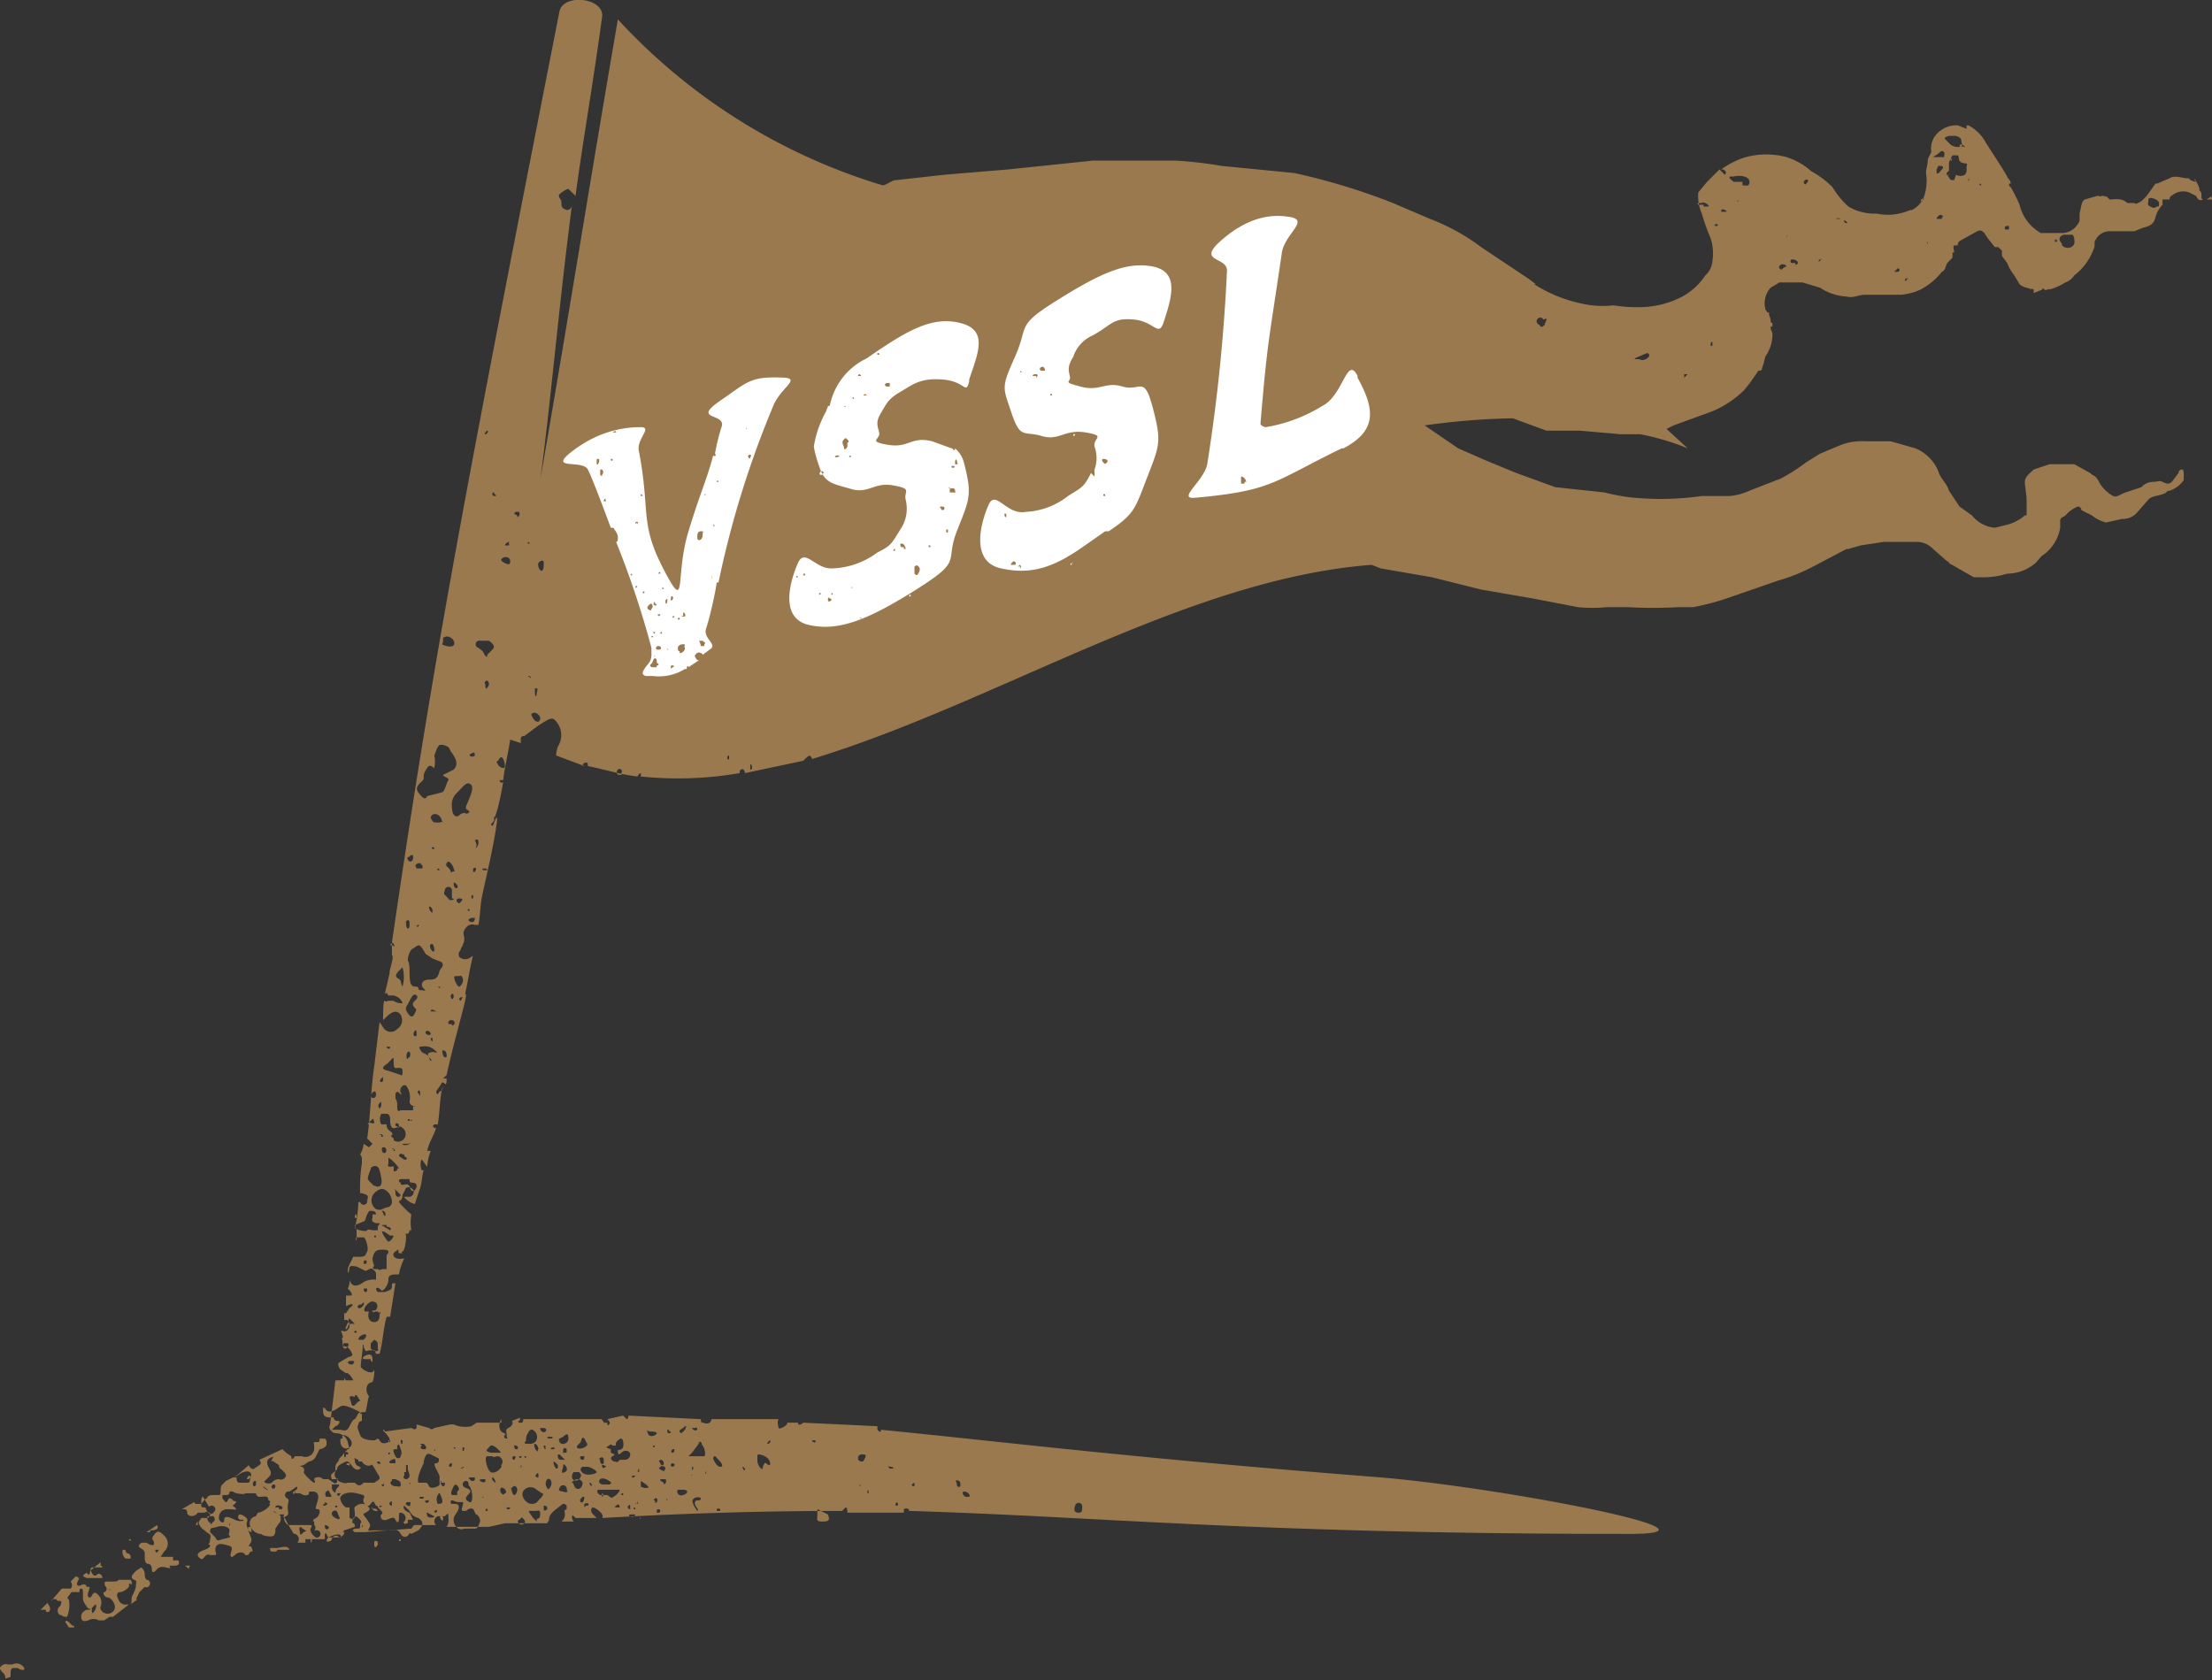 <svg xmlns="http://www.w3.org/2000/svg" viewBox="0 0 125.3 95.2"><rect x="0" y="0" width="125.3" height="95.2" fill="#333333" stroke="none"/><defs><style>.aaee4464-4163-42ab-a2c7-3b6fb60e1a11{fill:#9b794e;}.edcf8cbb-f127-45f5-9822-1267736aaa32{fill:#fff;}</style></defs><g id="e0f4c065-1fcf-4b29-be55-a315223bce1c" data-name="Layer 2"><g id="f4e944fa-2018-4475-9c54-7348de62730c" data-name="Layer 1"><g id="e637f093-fec8-477c-8e8d-335f7b591ab2" data-name="vssl-flag-texture-logo"><path class="aaee4464-4163-42ab-a2c7-3b6fb60e1a11" d="M7.4,88.2a.2.2,0,0,0-.2-.2.3.3,0,0,1-.1-.2H7c-.1,0-.1.3.1.5h.3"/><path class="aaee4464-4163-42ab-a2c7-3b6fb60e1a11" d="M.7,94.5H1c.3.2.5.1.3-.1a.5.5,0,0,0-.6-.1H.4c-.1-.1-.4.1-.4.2s.1.2.2.3.1.2.1.3L.6,95c0-.4,0-.4.1-.5"/><path class="aaee4464-4163-42ab-a2c7-3b6fb60e1a11" d="M7.9,90.2l.3-.3c.2.1.3-.1.3-.2a.2.2,0,0,0-.2-.2.4.4,0,0,1-.1-.3.5.5,0,0,0-.2-.4l-.3.2c-.3.3-.3.4-.1.5s.1.1.1.3-.1.4-.2.6,0,.4-.1.5l.4-.3H7.7l.2-.4"/><path class="aaee4464-4163-42ab-a2c7-3b6fb60e1a11" d="M4.2,92.2c0-.1,0-.1-.1-.1l-.2-.2c-.1-.1-.2-.1-.2,0l.2.3h.3"/><path class="aaee4464-4163-42ab-a2c7-3b6fb60e1a11" d="M9.8,88.2H9.1l.2-.3a.6.6,0,0,0,0-.9c-.3-.3-.4-.3-.6,0a.2.2,0,0,0,0,.3c.1.3-.1.3-.4.1H8c-.2.2-.2.2.1.4a.3.3,0,0,1,.1.2v.3c0,.2.1.3.2.3s.2.1.2.3.1.2.2.1.2-.3.6-.2.2,0,.2-.1h.3c.2,0,.3-.1.2-.3H9.8M9,87.8c-.1.2-.2.2-.2,0H9"/><path class="aaee4464-4163-42ab-a2c7-3b6fb60e1a11" d="M8.5,86.7c.4,0,.5-.1.4-.3h0l-.6.4h.2"/><path class="aaee4464-4163-42ab-a2c7-3b6fb60e1a11" d="M16.7,84.5h-.1c0,.1,0,.2.1.1h0"/><path class="aaee4464-4163-42ab-a2c7-3b6fb60e1a11" d="M21.1,85.4c-.1,0,0,.2.2.2h.1a.2.2,0,0,0-.3-.1"/><path class="aaee4464-4163-42ab-a2c7-3b6fb60e1a11" d="M2.6,91.3c.2.1.3-.1.2-.3s-.1-.1-.1-.2l-.4.4h.3"/><path class="aaee4464-4163-42ab-a2c7-3b6fb60e1a11" d="M10.7,88.8c.1-.1.1-.1-.1-.1s-.1,0,0,.1.1.1.1,0"/><path class="aaee4464-4163-42ab-a2c7-3b6fb60e1a11" d="M15.6,87.9a.1.1,0,0,0,.1-.1h.7c-.1-.2-.2-.2-.7-.1h-.4c0,.1,0,.2.1.2h.2"/><path class="aaee4464-4163-42ab-a2c7-3b6fb60e1a11" d="M125.3,11.3c0-.1-.1-.2,0-.2h0l-.3.2h-.2c-.1,0-.1-.1-.1-.3s-.2-.2-.1-.3h0a3.3,3.3,0,0,0-.3-.6.3.3,0,0,0,.1.2c-.1,0-.4-.1-.4-.2h-.1c-.3,0-.7-.2-1,0l-.7.3h-.1l-.5.7-.3.3c-.2.1-.3.2-.4.1h-.4c-.3-.3-.7-.2-1-.2l-.2-.2h0c0,.1,0,0-.2,0s0,.1-.2,0h-.1l-.7.2c-.2.1-.2.4-.3.8v.4a1.1,1.1,0,0,1-.9.7h-1.3a2.5,2.5,0,0,1-1.2-1.6,9.3,9.3,0,0,0-.5-1h0c-.1,0-.1-.2-.1-.2h.1c0-.2-.2-.3-.2-.4l-.3-.5-.9-1.4a2.4,2.4,0,0,0-1-1h-.1V7.3h0l-.5-.2a1.5,1.5,0,0,0-1.1.4,1.2,1.2,0,0,0-.4,1.1c0,.1-.2.3-.2.5s-.1.5-.1.7a2.8,2.8,0,0,1-.1,1.3,1.4,1.4,0,0,1-.7.8h-.1a3.1,3.1,0,0,1-1.9.2,2.9,2.9,0,0,1-1.6-.4,4.8,4.8,0,0,1-.9-1.1,5.4,5.4,0,0,0-1.2-.9,3.9,3.9,0,0,0-1.4-.8,4.5,4.5,0,0,0-2.3,0,4.6,4.6,0,0,0-1.4.7h.1c.2.1.2.2.1.3l-.3-.3-.7.7-.5.6a2.5,2.5,0,0,0,.2,1.2,12.1,12.1,0,0,0,.5,1.4,2.8,2.8,0,0,1,.1,1.3,1.2,1.2,0,0,1-.4.8,3.7,3.7,0,0,1-1.3,1.2,5.3,5.3,0,0,1-2.3.6,8.6,8.6,0,0,1-1.6-.1,5.5,5.5,0,0,1-1.8-.1,8.1,8.1,0,0,1-2.7-1.1h.1l-.4-.3L83.9,14A11.8,11.8,0,0,0,81,12.4l-2.1-.9a36.2,36.2,0,0,0-5.6-1.7l-4.1-.4a23,23,0,0,0-2.6-.3H61.9l-4.8.5-3.6.3-2.7.3c-.3,0-.6.3-.8.3A33.5,33.5,0,0,1,35,1.1c-1.5,8.7-2.9,17.5-4.4,26.1.6-4.4,1-9.4,1.8-15.6a.3.3,0,0,1-.3.3c-.2-.1-.3-.1-.3-.4s-.1-.2-.1-.1h.1c-.1-.2-.2-.3-.1-.4s.4-.3.5-.3l.4.4c.4-3,1-6.4,1.5-10.1C34.3-.1,32-.4,31.7.6c-5.5,28-7.1,36.4-9.5,52.8h0c.1,0,.2.3.1.2s-.2,0-.2-.1a.1.1,0,0,0,.1-.1v.7c.1.1,0,.4-.1.8s0,.1,0,.1l-.3,1.3c.2-.1.1,0,.2.1h.3a.7.7,0,0,1,.5.4c0,.1-.4,0-.5-.1h-.3c-.1,0-.1.1-.2,0s-.1.8-.1,1.1l.2-.2c.3-.3.6-.4.8-.1a.6.6,0,0,1-.2.8.5.5,0,0,1-.8-.1l-.2-.3-.3,2.5h0c-.2,1.3-.2,2.7-.4,4.1l.3.3-.2.2-.3-.2a1.4,1.4,0,0,1-.2.6.4.4,0,0,1,.1.3v.2a9.1,9.1,0,0,0-.1,1.7h.1c.3.1.4.1.3.4a.2.2,0,0,1-.4.1h-.1a7.7,7.7,0,0,1-.2,1.5c.1,0,0-.1,0-.2l.5-.2c.1,0,.1-.2.2-.4s.1-.2.2-.2.3,0,.3.2h-.2v.2c-.1.2.1.3.3.3s.1,0,0,.2v.2h-.2c-.2,0-.4-.1-.4,0s-.6,0-.6-.1,0,.4,0,.6-.1-.1,0-.1h.4c.1,0,.3.6.2.8s-.1.3-.4.3h-.4c-.1.3-.3.5-.3.8s.1-.1.1-.2.3-.1.5,0l.4.2c.1,0,.3-.2.4-.1s.2.1.2.3v.3a1.1,1.1,0,0,0-.8.2c-.3.2-.6.2-.7-.2a.9.9,0,0,1-.1.5h0c.1.1.3.3.2.4h-.3v.6h0c.4-.2.5-.1.2.1l-.2.3h-.1v.4c.2-.1.3.1.3.3s-.2.4-.4.3.1.3,0,.4,0,.1,0,.1v.4c.2-.1.4.1.5.3s.1.2-.2.3l-.5.3c-.1.1,0,.3.1.4l.3.2c.1-.1.4.3.4.4h-.4c-.2-.2-.1-.2-.1,0h-.5l-.3,2.5c-.1.2,0,.3.1.4s.2.1.3.1.5.1.6.5.1.4,0,.4l-.2.2c-.1.2-.3.3-.3.4s-.2.2-.2.4v.3c-.1.1,0,.3,0,.3s.1.1.1.2-.1.2-.2.1l-.3-.2h-.3c-.2-.2-.5-.1-.5,0s.1.2,0,.2-.6-.5-.6-.6a.2.2,0,0,0-.1-.3c-.2-.1-.2,0,.1-.1l.3-.2a.5.5,0,0,0,.4-.3l.2-.4c.1,0,.4-.1.4-.3s0-.2-.1-.3h-.3c0,.2,0,.2-.2.2s-.1,0-.1.3a.5.5,0,0,1-.7.5h-.4c-.1.2-.2.2-.2,0l-.3-.2-.2-.2-1.3.6c.1.2.1.2,0,.3l-.3.2c-.1.1-.3-.1-.3-.2l-.7.6h-.1c.1.1.2-.1.5-.2s.5,0,.4.3,0,.3-.3.3h-.3c-.1,0-.2,0-.2-.3h-.2l-.4.2-.2.2c-.1.1-.1.2-.1.4s0,.2-.3.2-.4,0-.5.2h0c-.1,0-.2.2-.3.3h-.3c-.1,0,0,0-.1-.1h0l-.7.4c.2,0,.3,0,.3.2s.4.3.6,0h.4c0-.1.4,0,.3.1a.2.2,0,0,1-.2.2h-.3c-.1.2-.2.2-.1.4s.3.3.4.4.3.1.2.4a.4.4,0,0,1-.1.3c.2,0,.1.2-.2.3s-.4.2-.4.3.2.3.3.2.2-.3.4-.2h.3c.1-.1,0-.1,0-.3s.1-.4.5-.3.5.1.4.4,0,.4.2.2.5-.2.6,0h.1c.1,0,.1-.1.2-.2h.1a.4.4,0,0,0-.1-.3c-.2,0-.1,0,0-.2s0-.3-.1-.6,0-.3,0-.3h.1a.7.7,0,0,0,.5.4h.1c0,.1.6.2.7.1s.1-.2.1-.4l.2-.3c.1-.1.1-.1.1-.3s0-.1-.1-.2-.3-.1-.3-.2l.3.2h.3c.1,0-.1,0,0,.1H16c.2.1.2.3.4.6s.2.4.3.4.3.2.2.4a.1.1,0,0,1-.1.1h.5v-.2h1.1v-.3c.1-.1.1.1.2.2h.7l.2-.2c0-.1-.1-.2,0-.2l.6-.2c0-.1,0-.2-.1-.2s0-.6.3-.3.1.2.1.4,0,.2-.2.2-.3.1-.1.2h.6l2.6-.2c.1-.1.1-.2.2-.2h.8v0h.4a.3.3,0,0,1,.1-.5h.4c.2-.2.2-.2.2.1a.7.7,0,0,1-.1.5h2.4l.9-.2H31c0-.1.1-.1.1-.2s0-.3.4-.6.4-.4.6-.2v.2c-.2.1-.1.1-.1.3a.5.5,0,0,1-.2.4h.7a.4.4,0,0,1-.1-.3c.1-.1,0-.1,0-.1l.2.2h1.2l-.2-.2c-.2-.2-.1-.4,0-.4s.7.4.5.6c5.3-.3,9.6-.4,13.6-.4l.2-.2c.1,0,.1.2.1.3h3.2v-.2c.2-.1.3,0,.3.1,10.4.3,19.7,1.3,40.4,1.3,7.3.1-6.6-2.6-13.7-3.2-14.1-1.1-21.2-2-28.3-2.7,0,.2-.1.1-.2,0v-.2l-4.2-.2c-.1.1-.3.2-.3,0h-.6c0,.2-.5.4-.5.3s-.1-.3,0-.5H40.3a.3.3,0,0,1-.1.2c-.2.1-.3,0-.4,0s-.1-.1-.1-.2l-4.1-.2s0,.2-.1.2l-.2-.2-.9.2c.1.1.2.2.1.3s-.1,0-.1-.1h-.2c0-.1-.1-.1-.1-.2H29.6c.1,0,0,.1,0,.2h-.2s-.1-.1,0-.1,0-.2.1-.2l-.5.2c.1.1,0,.3-.2.4s-.1.2-.1.4.1.2,0,.2-.2-.1-.1-.2-.1-.1-.2-.2-.2-.4,0-.7v.2H27l-.3.2a1.6,1.6,0,0,1-1-.1h-.2l-.9.2a.2.2,0,0,1-.3,0l-.7-.2v.2c-.1.1-.1.1-.3,0h0l-1.5.2a.1.1,0,0,0-.1-.1c0,.1.2.2.3.4a.2.2,0,0,1,0,.3c-.2.1-.4.1-.5-.1s-.2,0-.3,0-.7,0-.8-.3-.2-.4-.1-.6a.2.2,0,0,1,.2-.2h0v-.4c-.2,0-.1-.1.1-.1h.1c.1-.3.1-.6.2-.9a.6.6,0,0,1-.1-.6.4.4,0,0,1,.3-.2,1.7,1.7,0,0,0,.1-.7q-.1.3-.6,0c-.2-.2-.2,0-.1-.8s0-.6.1-.6a.4.4,0,0,0,.1.3c0,.1.1,0,.3,0s.2-.1.3.2h.2c.2-.7.2-1.4.4-2.1h.2l.3-1.9c-.2,0-.2,0-.2.2s-.2.2-.4.3h-.4a.3.3,0,0,1-.1-.2c.1-.1.2,0,.3.1s.4-.3.4-.6.2-.3.6-.3a3.2,3.2,0,0,1,.3-.9h-.1c-.4.1-.7-.2-.4-.4s.1-.1.2.1h.2s-.1-.1,0-.1.2-.5.2-.8-.1-.2.1-.2a.3.3,0,0,0,.1-.2h.1a2.7,2.7,0,0,1,0-.9,4.5,4.5,0,0,1-.7-.7.1.1,0,0,1,.1-.1.4.4,0,0,0,.1-.3l.2-.4c.2-.1.3,0,.4.1s0,.4-.2.4h-.3c0,.1.4.4.6.4l.3-.9h0c.1-.3.1-.7.2-1h-.1c-.1-.1-.1-.6,0-.6l.3.4a2.9,2.9,0,0,1,.2-.9h-.2c.1-.5.4-.9.5-1.3h-.1c-.1-.1-.1-.1,0-.2h.2c.1-.6.1-1.2.2-1.8s.1-.1,0-.1-.2.2-.2.2-.2-.1,0-.3l.2-.3c0-.1.1-.1.2,0s.1-.2.1-.3h-.2l.2-.2h0c.3-1.4.7-2.8,1-4s-.2-.2-.2-.2-.2-.1,0-.2h.2c.2-.8.3-1.6.5-2.4a.1.1,0,0,1-.1.1.5.5,0,0,1-.7,0c0-.2-.1-.1.1-.4a.3.3,0,0,1,.1-.2c0-.1.1-.2.1-.4s-.1-.3,0-.5.3-.4.6-.3h.2c.1-.5.1-1.1.2-1.6h0c.3-1.4.6-2.6.8-3.9s-.2,0-.2-.1-.2,0,0-.2,0-.3.1-.3.4-1.3.5-2h0c-.1.1-.2,0-.2-.1h.2c.1-.8.3-1.6.4-2.3l.6.2v-.2c0-.2.1-.2.2-.2l.8-.6c.8-.5.8-.5,1.1-.1a1.2,1.2,0,0,1,0,1.3,1.8,1.8,0,0,0-.1.5l1.6.6h-.1a.2.2,0,0,1,.2-.2c.1,0,.1.1.1.2h0c1,.2,1.9.5,2.9.6h-.1s.1-.2.2-.2v.2h.1a20.4,20.4,0,0,0,5.5-.2c0-.1,0-.2.1-.2h0c.1-.1.2.1.2.2l3.3-.7h0c.3-.3.4-.4.5-.1C56.5,39.8,67.2,32.8,77.7,32l.5.2,2.9.5,2.8.7,2.9.5,2.6.5a8.5,8.5,0,0,0,1.6,0h1.3a24.3,24.3,0,0,0,2.7,0h.9a14.1,14.1,0,0,0,2.2-.6l2.6-.9a10.4,10.4,0,0,0,2-.8l1.9-1h.1l.7-.2,1.3-.2h1.8a1.3,1.3,0,0,1,1,.4l.8.7a.1.1,0,0,1,.1.1l.7.4.7.4h.3a4.7,4.7,0,0,0,1.6-.2,2.5,2.5,0,0,0,1.6-.6c.2-.2.3-.4.5-.5a2.4,2.4,0,0,0,.9-1.5v-.4c0-.2.2-.2.3-.3a1.8,1.8,0,0,1,.7-.5.2.2,0,0,1,.2.2l.6.3a2,2,0,0,0,.8.4l.9-.2a1.1,1.1,0,0,0,.8-.3l.7-.8c.2-.2.5-.2.8-.3s.2-.2.4-.2a1.6,1.6,0,0,0,.8-.6v-.3c0-.1,0-.3-.1-.3a.2.2,0,0,0-.2.2l-.3.4c-.2.3-.4.2-.6.1s-.3,0-.5,0a.9.9,0,0,0-.7.3l-.9.3c-.3.1-.5.3-.7.2s-.6-.4-.8-.8-.3-.3-.5-.5l-.9-.5h-1.4l-.9.3c-.2.2-.5.4-.5.7s.1.7.1,1.1,0,.2,0,.3v.4c0,.1,0,.1-.1.1a2.6,2.6,0,0,1-.9.5l-.8.2a1.9,1.9,0,0,1-1.3-.7l-.7-.5-.6-.9c-.1-.4-.5-.7-.6-1.1a2.4,2.4,0,0,0-1.3-1.3l-1.4-.4h-1.4a3.4,3.4,0,0,0-1.4.2l-1.2.5-.8.5a11,11,0,0,1-1.4.9l-1.8.7a3.5,3.5,0,0,1-1.1.3H96.4a16.3,16.3,0,0,1-3.8.1,10.1,10.1,0,0,1-1.7-.3l-2.8-.3-2.2-.8-1.7-.7-1.6-.7-1.9-1.3a40.5,40.5,0,0,1,4.9-.4h.1l1.9.7h1.9l2.3.2h1.1a13.8,13.8,0,0,1,2.7.8l-1.2-1.1.4-.2,2.2-.8a5.7,5.7,0,0,0,1.8-1.2,10.5,10.5,0,0,0,.8-1.1c.1,0,.2,0,.2-.1a6.4,6.4,0,0,0,.2-.7,2.2,2.2,0,0,0,.4-1.3c0-.1-.1-.2-.1-.3s0,0,0-.1h.1v-.2a.1.1,0,0,1-.1-.1c0-.2-.1-.3-.1-.5s0-.1,0-.1,0,.1,0,.1h-.1c0-.1-.1-.1-.1-.2a1.3,1.3,0,0,1,.3-1.2l.5-.3h1.3l1,.3a3,3,0,0,0,1.5.5c.4.1.7-.1,1-.1h2.1a3.5,3.5,0,0,0,1.1-.3,3.8,3.8,0,0,0,1.2-1c.2-.1.2-.3.3-.5l.3-.3v-.3h.1c0-.1-.1-.3,0-.4h.2c0-.1,0-.2.2-.3l.9-.5c.2-.1.3,0,.4.1l.2.3.4.5h.2l.2.2v.3l.3.4a2.5,2.5,0,0,0,.4.7l.3.5c.2.2.5.2.7.3h-.1c0-.1.2,0,.2,0v.2l.5-.2h0c0-.1,0-.1.1,0s.3-.1.3,0A3.5,3.5,0,0,0,117,16a1,1,0,0,0,.5-.4,3.3,3.3,0,0,0,1.1-1.5c.1-.2,0-.4.1-.5a.9.9,0,0,1,.8-.5h1.4l.5-.2c.4-.1.6-.2.7-.6a1.6,1.6,0,0,1,.4-.7h0v-.3h.4s0-.2.1-.2a1,1,0,0,1,1-.2l.4.2c.1.2.2.3.4.2h.4m-28.7.3h-.3s-.1-.1,0-.1h.2c.1-.1.4.1.4.2h-.3M20.2,69h-.1c0-.1,0-.2.1-.2V69h0m.5,2.6h-.1c0-.1,0-.2.1-.2s.1.2,0,.2M11.2,86.4h-.1a.3.3,0,0,1,.1-.2v.2h0m52.7-2h0v-.2h0m-3,1.1a.2.2,0,0,1,.4.1c0,.2,0,.3-.2.3s-.3-.1-.2-.4m-6.3-.8c.2,0,.4.2.3.3h-.2c-.2-.1-.2-.3-.1-.3m-.5-.6a.2.2,0,0,1,.3.1v.2c-.1.1-.2,0-.2-.1s-.1-.2,0-.2M51.8,84h0v.2c-.2,0-.2-.1,0-.2m-1,1.1h0c.1.1.1.2,0,.2s-.1-.1,0-.2m-.4-2c.1,0,.2,0,.2.1h-.2c-.1-.1-.1-.2,0-.1m-1.2,1.3h0v.2c-.1,0-.1-.1,0-.2h0m-.4-2c.2,0,.3,0,.2.2s-.1.2-.2.2a.2.2,0,0,1,0-.4m-.1,1.7h0s.1.1,0,.1h0m-2.4,1.3.6.3c.1.3.1.4-.3.4s-.3-.1-.3-.4v-.3m-.2-3.9h.1s0,.2-.1.1a.1.1,0,0,1-.1-.1h.1m-1.6,2.7h0v-.2h0m-.9-2.5h0c.1,0,0,.2-.1.2s0-.1.1-.2m-.7,1.1c0-.3,0-.3.1-.3s.5.1.6.4-.1.2-.2.1-.2.2-.2.3-.3-.1-.3-.5m-.8.4h0c.1.1.1.1.1.2a.1.1,0,0,1-.1-.1c-.1-.1,0-.1,0-.1m-1.3,2.5h-.2c0-.1,0-.2.2-.1h0m-.4-2.9c.1-.2.1-.1.3.1s.3.4.1.4-.4-.4-.4-.5m-7.9,1.5c-.1-.2-.2-.1,0-.2a.3.3,0,0,1,.5.1c0,.4-.4.5-.5.1m.5.7h.1c0,.2-.1.4-.2.3s0-.2.1-.3m.1.6v-.2c.2-.1.3,0,.2.1h-.1m.3-1.1h0c-.1-.1-.1-.1-.1-.2a.1.1,0,0,1,.1.1c.1.1,0,0,0,.1m.6.6h0v-.2c.1,0,.1.2,0,.2m.9.6c-.2,0-.2,0-.1-.1s.2-.1.2.1h-.1m-.1-.7c-.3.2-.2.2-.5,0H34c-.2-.1-.2-.3-.1-.3h1.2c0,.1-.1.2-.3.4m-.3-.9c.2.1.1.2,0,.2h-.3c-.3,0-.3-.2-.2-.3s.4,0,.5.1m-.3-.9c.1.1.2,0,.1.1s-.2.1-.2-.1h.1m1.1,1.7h-.1c0-.1,0-.1.1-.1h0m.4,1.3c-.1,0-.1-.1,0-.1H36a.2.2,0,0,1-.3.1m.2-.5h0a.1.1,0,0,1,.1.1h-.1m.3.4h0a.1.1,0,0,0,.1.1c0,.1-.1,0-.1-.1m.8-4h.1a.1.1,0,0,1-.1.1h0m.1,3c-.1,0-.1,0,0-.1s.2.1.1.2-.1,0-.1-.1m1-1.9h0a.1.1,0,0,1,0-.2c.1,0,.2.1,0,.2m1.1.5h0c-.1,0,0,0,0-.1m0-.4h0c.1,0,.1.1,0,.2v-.2m.3,1.9c-.1,0-.2.1-.1.3s.2.2.1.3l-.2-.3c-.1-.3-.1-.3,0-.4s.4-.1.4,0-.1.1-.2.1m.5-1.5h0c-.1,0,0-.1,0-.2h0m-.6-2.4c0-.1.1,0,.1.1a.2.2,0,0,1-.3-.1h.2m-.2,1.4.3-.4c.1-.1.1-.3.2-.2s0,.1.1.2.2.5.1.6H39l.2-.2m-.5-1.4c.2-.2.2-.1.1.1l-.2.2c-.2-.1-.1-.2.1-.3m-.3,3.5h.3c.3,0,.3.2,0,.3s-.4-.2-.3-.3m-.3-2.3h.1c0,.1,0,.2-.1.2s-.1-.1,0-.2h0m-.2-1H38a.1.1,0,0,1-.1.1c-.1,0-.1-.1-.1-.2h.1M37.8,85h0c-.1,0,0-.1,0-.1h0m-.2-.9c-.2-.1-.3-.2-.1-.2h.2a.2.2,0,0,1-.1.3m.1-.9c-.1.1,0,.2-.2.1s-.2-.1-.1-.2.3,0,.3.1m-.3-.5a.2.2,0,0,1,.2.2c0,.1-.1.2-.2,0s-.1-.1,0-.2m-.1,3h-.1c0-.1,0-.2.1-.2a.1.1,0,0,1,0,.2m-.5-4.6c.1,0,.4,0,.4.1s-.4.3-.5,0,0-.1.1-.1m-.3,3.2c-.2-.1-.2,0-.2-.2v-.2l.3.2c.2.2.2.2-.2.2m-.2-.9h0c-.1,0-.1-.1,0-.2m-.1,1.8h0c0,.1.1.2,0,.2h-.1c0-.1,0,0,.1,0m-.3-1.6H36c-.1.1-.2.2-.2,0h.1m-.2,1.9h0c-.1,0-.2-.1-.1-.2s.1,0,.1.1M34.4,82c.2-.2.2-.2.3-.1h.2c-.1-.2.2-.4.3-.4s.2.5,0,.6-.2,0-.2.1,0,.3.2.1.5-.1.5.1a.3.3,0,0,1-.3.3h-.3c-.1.2-.2.1-.3.1s-.3-.2-.1-.3.1-.1-.1-.2v-.2c-.3-.1-.3-.1-.1-.2m-.3-.5h0M34,82.6c.1-.1.2,0,.2.1v.2c-.1.1-.2,0-.2-.1s-.1-.2,0-.2m-.2.8c0,.1-.5.2-.7.1s-.3-.3-.1-.4h.3c.1,0,.5.2.5.3m-.9-.9h.2c0,.1,0,.2-.1.2s-.2-.1-.1-.2m0-.8q.1-.5.3,0c.1.1.1.2-.1.3s-.5.1-.4-.1l.2-.2m-.4,1.7h.3c.1.1.2.2,0,.4s-.4,0-.4-.1,0-.2.1-.3m-2.8,2.9c-.2.2-.5-.1-.3-.2s.1-.2.2-.1.2.2.1.3m-.3-2.5h0m1,2.4-.2-.2c-.2-.3-.3-.4-.2-.4h.3c.2,0,.3-.1.3.2s-.2.2-.2.3m.4-4.2h.1v.2c-.1,0-.1-.2-.1-.2h0m.2,3.6c-.1.1-.2.1-.2,0v-.2c.2,0,.2.1.2.2m.2-1.3c-.1.2-.2.2-.2.1a.4.4,0,0,1,0-.5c.2-.1.3.2.2.4m.7.3c-.2,0-.3-.1-.2-.2a.2.2,0,0,1,.4.1c.1.1,0,.2-.2.1m0-1.4c0-.1,0-.2.1-.1s.2.3,0,.4-.2,0-.1-.3m.1-.8c-.1,0-.1.1-.1-.1s.1-.2.2-.1v.2H32m-.1-.9c.2-.2.3-.2.3.1s-.4.4-.5.2,0-.2.2-.3m-.2,1,.3.3h-.2c-.2,0-.2-.1-.2-.3h.1m-.2.8c-.1-.1-.2-.4-.1-.4l.2.2c0,.2,0,.2-.1.2m-.1-1.1h-.2c0-.1.1-.1.2-.1h0m-.3-.6h.2c0,.1,0,.1-.2.1a.1.1,0,0,1-.1-.1h.1m-.3-.5c.1,0,.2.1.1.2s-.3,0-.3-.2h.2m-.3,2.8h0c-.2,0-.2-.1-.1-.2s.1,0,.1.1m0-1.5c-.1.1,0,.2-.1.1s-.2-.4-.1-.4.2.2.2.3m-.6-.9c.1-.2.2-.3.4-.1s.2.7-.3.7-.2-.1-.2-.2a.6.6,0,0,1,.1-.4m-.1,1.3c.1,0,0-.1,0-.1v.2a.1.1,0,0,1-.1-.1h.1m-.1,1.9a.5.5,0,0,1,.7,0l.3.2c.1,0,.1.1-.1.3s-.2.3-.5.3-.7-.5-.4-.8M29.5,83s.1.1,0,.1h0c.1,0,0,0,0,.1m-.1-.7h.1c.1,0,0,.1,0,.1a.1.1,0,0,1-.1-.1h0m-.2-.6c.1,0,.2.1.1.2h-.1c-.1-.1-.1-.3,0-.2m-.1.6h.1s0,.2-.1.2-.1-.2,0-.2m0,1h0m-.1.8c.1-.2.3-.1.3.1s-.2.5-.3.1-.1-.2,0-.2m-.1,1.1h0c0,.1-.2.2-.2,0h.2M25.5,84h0m.1-1h0a.1.1,0,0,1-.1.1c-.1,0-.1-.2.1-.2m2,2.7h-.1c0-.1.1-.2.1-.1s.1,0,0,.1m.5-1.6c-.1,0-.3-.2-.2-.3h0c.1,0,.2.3.2.4m.4,1.7h0m.1-1.2c-.1.1-.1.1-.2,0s-.1-.4.1-.3.2.3.1.3m-.2-1.5c-.1.2-.4.4-.6.3s-.4-.9-.2-.9h.3c0,.1.2,0,.3,0s.4.2.2.5M27.7,82c.1-.2.3-.1.5.1s.2.2.1.2h-.5c-.3-.1-.3-.1-.1-.3m-.3,1.8c.1,0,.1,0,.1.1s-.2.1-.3,0,.1-.1.2-.1m-.1,1h.1c-.1.1-.1,0-.1-.1h0m-.7-1h.3c0,.1,0,.2-.1.2s-.1,0-.2-.1-.1,0,0-.1m0,.5c.2.3.2,1,0,.9s-.3-.2-.1-.4.2-.3-.1-.4-.2-.4,0-.4.1.3.2.3m-.4-2.2h.1c0,.1,0,.2-.1.2v-.2h0m0,1.1c.1,0,.1,0,0,.1h-.1c0-.1.1,0,.1,0m0,1.9c.1.1,0,.1,0,.2s-.1.2,0,.3h.2c.1-.1.3-.2.4-.1s.1.3.2.3a.5.5,0,0,1,.2.4c-.1.2-.1.4-.3.4h-.6c-.4.2-.8-.4-.5-.8s.2-.6,0-.6h-.2c-.1,0-.1-.2,0-.2s.2.1.4.1h.2m-.3-.6v.2h-.3c-.1-.1,0-.3.1-.5s.3,0,.3.2M25.7,82h.1c0,.1-.1.1-.1,0h0m-.2.4h0M28,28a.1.1,0,0,1,.1.1H28c-.1,0-.2-.2,0-.2m-.5-3.4c.1-.1,0-.1.1-.1s0,.2-.1.2,0-.1,0-.1m-.8,18.2c.1-.1.2-.1.2.1a.2.2,0,0,1-.3,0,.1.1,0,0,1,.1-.1m-1.5-6.6c.1-.1.4,0,.5.2s0,.4-.4.3-.2-.1-.2-.3,0-.2.1-.2M24,44c0-.1,0-.2.2-.5s.4.1.4,0a1.6,1.6,0,0,0,0-.7c.1-.2.1-.4.3-.6h.2c.3.1.3.1.4.3s.6.7.2,1.1l-.6.3c0,.1.4.2.3.3s-.2.7-.4.7l-.8.2c-.1.2-.2.2-.5-.2s.3-.6.3-.8m1.5,6.9c-.1-.1-.1,0-.1-.1l-.2-.2c-.1-.1,0-.2,0-.3a.2.2,0,0,1,.4.1v.4c.2,0,.1.1-.1.1m.2,5.5c-.1.1,0,.1-.1.1a.2.2,0,0,1,0-.3c.1,0,.1.1.1.2m0-6.5h0c.1,0,.3.2.2.3s-.2-.1-.2-.2m-.1-.7c-.1.1,0,.1-.1-.1s-.3-.2-.2-.4.3,0,.4.3,0,.1-.1.2m-1.1-1.3h0s-.1-.1,0-.1.1,0,.1.1h-.1m.1,5.8h-.1c-.1-.1-.2-.3-.1-.4s.2.1.2.3m-.1-2.1h0c-.1,0-.2-.2-.2-.3s.2,0,.2.2m-.8-2.7h.1c.1.1.2.2.1.3h-.3c-.1-.2-.1-.2.1-.3m0,3.6h-.1a.1.1,0,0,1,.1-.1c.1,0,0,0,0,.1m-.5-4c.2-.1.2-.1.2.1s-.2.3-.3.1.1-.1.1-.2M23,52.2c.1-.1.2-.1.2.1s0,.3-.1.3-.1-.3-.1-.4m.5,4.9c.1.1.1.1,0,.3s-.2.3-.4,0-.1-.3.1-.7.3-.4.4-.3,0,.2-.1.3-.2.2,0,.4m.1,1.5c0,.1,0,.1-.1.1s-.1-.2,0-.3.1.1.1.2m-.4,1.3a.1.1,0,0,0-.1.1c-.1,0-.1-.3,0-.4s.2.1.1.3m-.5-4.3c0-.1-.2-.2-.2-.2s-.2-.1.1-.4.2-.2.2-.2a2,2,0,0,1,0,1.1,1,1,0,0,1-.1-.3M22,59.3h.1c0,.2-.2.1-.2,0H22m0,.9c.3-.3.3-.4.3,0s.1.3.3.3.2.1.2.2,0,.3-.1.2l-.6-.2c-.3-.1-.4-.1-.4-.2s.2-.2.3-.3m1.2,4.5c0,.1.1,0,0,.1s-.4.1-.4,0h.4m0-1.3c.2-.1.2-.1.1,0h-.2c0-.1,0-.1.1-.1m-.3,2.1c.2.1.2.2,0,.2l-.3-.2c0-.1.1-.2.2-.1h.1m-.6-.9c-.1-.1-.2-.1-.1-.2s-.1-.2-.2-.3a.4.4,0,0,1-.1-.3h-.3a.6.6,0,0,1,0-.6h.3c.1,0,.2.1.2.3s0,.6.3.5.3-.1.4,0a.4.4,0,0,1-.5.7m0,.5h-.1c.1-.1.1,0,.2.1h-.1m-.6-.2h.1c.2.2,0,.4-.1.3s-.1-.3,0-.3m-.1-.7h-.1c.1-.1.2,0,.2.1h-.1m.3,2.8h0m.6-3.4c-.1,0-.1,0-.1-.1s.2-.1.2.1-.1,0-.1,0m-.9-2.7c.1-.1.1-.1.1,0s0,.2-.1.2-.1-.1,0-.2m-.1,1.4c.1-.1.1-.1.1.1a.3.3,0,0,1-.1.2.2.2,0,0,1,0-.3m-.4-.6c.1-.1.2-.1.2.1s-.1.2-.2.2-.1-.2,0-.3m-.2,1.8c-.1,0-.1,0,0-.1l.2-.2h.1c-.1,0,0,.1,0,.2s-.2,0-.3,0M21,67c-.2-.2-.2-.2-.1-.5s.1-.2.1-.3.4-.3.5.1.2.8,0,.9-.3-.1-.3,0L21,67m.2.6c.2-.2.4-.3.6-.2a.8.8,0,0,1,.4.7.3.3,0,0,1-.3.3c-.3.1-.3.2-.6.1a.6.6,0,0,1-.1-.9m.7,1.9c.2,0,.3.1.2.2l-.5-.3h.3m-.2-.7c-.1-.1-.1-.1,0-.1a.2.2,0,0,1,.1.3.3.3,0,0,1-.1-.2M21.2,70h.1c0,.1,0,.1-.1.1V70h.1m-.7,3h.2c0,.1,0,.2-.1.2s-.1-.2-.1-.2m-.1.9a.1.1,0,0,1,.1-.1c.1.1-.2.4-.3.3s0-.2.2-.2m-.3,1.6h0c-.1,0-.2,0-.1-.1h.1m-.2.8h0v-.2h0m0,1.3h-.1c-.2,0-.3-.2,0-.2s.1.1.1.2M19.7,75c.1-.2,0-.3.1-.3l.3.3h-.3c-.1.1-.1.3-.2.3s.1-.3.1-.4m-.2,1.5c-.1-.1-.1-.3,0-.3h.2c.1.1,0,.2-.1.3h-.1m-.4,8.2h.2c-.1.2-.2.2-.2,0m0,.8h0s-.2,0-.1-.1h.1m.1.6c.1.2,0,.2-.2.1s-.3-.3-.1-.4.2.1.3.3m-.7-1.4c.1-.1.1-.1.2.1s.1.2,0,.2h-.2c-.1,0-.1-.3,0-.3m-.1.6c.2.1.2.1,0,.2h-.1a.1.1,0,0,1,.1-.1M15,83.2h0c-.1-.1-.1,0,0,0m-.5.7v.2a.1.1,0,0,1-.1.1c-.1,0-.1-.2,0-.3m-.3-.3h0a.1.1,0,0,1,.1.1c-.2.2-.3.1-.1-.1m-2.5,1.8c-.2,0-.2,0-.2-.2s0-.4.1-.4l.3.5c0,.1.1,0,.2,0s.2.1.2.2-.2.4-.4.2-.1-.3-.2-.3m.3.9c-.2-.2-.2-.4-.1-.4h.3c.1.2.1.2-.1.4s0,.1-.1-.1m.7,1c-.3.1-.3.1-.4-.1l-.3-.3c0-.3.1-.2.4-.3s.7,0,.7.2-.1.2,0,.3,0,.1-.4.2m.4-.9h0c.1,0,0,.1,0,.2h0m1.5-.6a.4.4,0,0,0-.3.6q.1.3,0,.3c-.1,0-.3-.4-.2-.6s-.3-.4-.4-.4-.2.2,0,.3h.2c0,.1-.3.1-.5,0s-.6-.3-.6,0-.3.1-.3-.1.1-.5.5-.5.6.1.4-.1-.2,0,0-.2,0-.1-.1-.2-.2-.2-.3,0-.1.1-.3-.1v-.2h.2c.2,0,.2-.1.2-.2h.2c0,.1.7.2.7.1h.6a.2.2,0,0,0,.2.2c.3,0,.5-.1.5.2a.1.1,0,0,1,0,.2h.1c0,.2-.5.5-.7.5m.7-1.3c-.1.1-.4-.1-.4-.2h0l.4.3m.1-.2c0-.1-.1-.1,0-.1a.1.1,0,0,1,.2,0c0,.1-.1.2-.2.1m.4,1.1h-.2c0-.2.4-.1.4,0s0,.1-.2.1m0-1.7a.5.5,0,0,0-.4.2c-.2.1-.5,0-.4-.1l.3-.3c.1-.2,0-.3-.1-.5s-.1-.4.1-.5.2-.1.1.1,0,0,.1.1l.3.2c0,.2.1.2.2.3s.2.2.2.3-.2.3-.4.2m1.4,3c-.1.1-.2.2-.2.1s-.1-.3,0-.4l.3.2c.1.1.1,0-.1.1m.4.4h0c.1,0,.1.1,0,.2m.2-1a.2.2,0,0,1,0,.3h.1a.2.2,0,0,1,.1.4c-.1.1-.5-.3-.4-.5s.1-.2-.2-.2H16.3c-.2-.2-.3-.4-.1-.5s.1-.2.1-.5.1-.4,0-.5a.2.2,0,0,1,.1-.4l.3-.2c.1-.1.2-.1.1.1a.1.1,0,0,0,0,.2H17c.3.2.5.1.5,0s0-.1.2-.1.4.1.3.5-.2.5,0,.5.1.4-.1.5-.2.2-.1.2m.6.2h0c.1,0,.3.1.2.2s-.2,0-.2-.1m.5,1h0v0h-.1m.3-.5c-.2,0-.3.1-.3.2s-.3.2-.3.1.1-.2.1-.2.6-.3.7-.1-.1.1-.2,0m0-2.7a.5.5,0,0,0-.1.3c.1,0,0,0-.1-.1a.3.3,0,0,1-.1-.2v-.2h.3c.2,0,.1.1,0,.2m1.4,2.1h0c.1,0,0,.1,0,.2h0m.9.9c-.1.2-.2.2-.2,0s0-.2.1-.2.1.1.1.2m.3-.1h0m1-.1h-.1c0-.1,0-.1.1-.1h0m1.4-2.1s-.1-.1.1-.1.1-.1.1,0-.1.2-.2.1m.1.8c0-.2-.1-.2,0-.2l.4.2c0,.1-.3.1-.4,0m.5-.2c-.1,0,0,.1,0,0a.1.1,0,0,1-.1-.1c.2-.1.2,0,.1.1m.4.4c-.1.1,0,.1-.1,0s-.1-.2,0-.2.1,0,.1.2m-.1-2.1h.2c0,.1,0,.2-.1.2s-.2-.3-.1-.3m0,.9c.1.3.1.4-.2.4a.5.5,0,0,1,0-.5c.1-.2.1-.1.2.1m-.4-2.7h0s.1.1,0,.1h0m-.8-.4H24c.1.1.2.2.1.3h-.2c-.1-.1-.1-.1,0-.2m.1.9c.1-.4.2-.5.4-.4l.4.2c.1,0,.1.3-.1.3s0,.3.1.5.1.2.1.4,0,.2,0,.3-.5.3-.6.1-.1-.2-.3-.2h-.3c-.1-.2.1-.7.3-1.1m0,1.9c0,.1,0,.1-.1.1s-.2,0-.1-.1H24m-.6.2c.1-.1,0-.2-.1,0s0,.4-.2.3-.1-.2,0-.2h.3m-.2-.4c0,.2.1.2,0,.1V84c.1,0,0,.1,0,.1m-.2-.9V83h.1v.2c0,.1.1.3.1.4s-.1.2-.2.2-.2-.1-.1-.2v-.2H23m-.2-1.8h0v.2c-.1,0-.1-.1-.1-.2s0,0,.1,0m-.3.5v-.2c.1-.1.1-.1.2.2s0,.3,0,.4-.2.2-.3,0-.2-.4,0-.4m-.2,1.7h.2c.2.1.3.1.3.3s-.1.1-.3.1-.4-.2-.2-.3m0,1.4h0c-.1,0-.2-.1-.1-.2s.1,0,.1.1m.2-2.3h-.2c-.2,0-.2-.1,0-.2s.2,0,.2.1m-.3-1.1h0c-.1,0-.1,0-.1-.1h.1m-.1.7h.1a.1.1,0,0,1-.1.1h0m-.3,1.6h0c.1.2,0,.3-.1.1h.1m-.2,1c-.2,0-.2.2,0,.4s.2.2.1.3,0,.4.3.3.4-.2.5,0,.2.2.2-.1,0-.3.1-.3a.3.3,0,0,1,.2.5c-.1.1-.1,0,0,.1s0,0,.2,0v-.2h.3l-.2-.4c-.3-.1-.4-.3-.3-.4l.3.3a.7.7,0,0,0,.5.4c.3.2.3.4,0,.7l-.4.2c-.1-.1-.1,0-.2.1s-.3.1-.4-.1-.3-.3-.5-.2H21.2c-.3,0-.4.1-.3-.1s.1-.2-.1-.5-.3-.3-.1-.4.3-.2.2-.3a.5.5,0,0,0-.7-.1c-.2.1-.1.2-.1.5s-.1.3-.3.2v-.6h-.2c-.2-.1-.4-.5-.3-.6h0c.1-.2.5-.3.9-.2s.5.1.4.3.2.6.4.3.2,0,.3.1h.2c.2,0,.2,0,0,.1m-.2-.8h0m.1-1.8h.1c.1.1,0,.2-.1.1s-.1,0,0-.1m-1.1,0h.2c.1.2.4.3.5.2s.2.2.4.5.1.3-.2.5h-.6c-.2.2-.3.2-.5,0h-.4c-.2.1-.6-.1-.6-.2s.1,0,0,0h-.3s-.1-.2,0-.3.3-.2.3-.3.1-.2.3-.3.3-.2.5.1.4.3.5.2-.1-.1-.2-.2a.4.4,0,0,1-.1-.3c-.1-.2.1,0,.2,0m-.9-1.2v-.2c.4,0,.7.5.4.7s-.6-.1-.5-.5m.3.9c0,.2-.1.2-.1.1v-.2c.1-.1.3,0,.2.1m.5-2.2a.3.3,0,0,1-.1.2c-.1,0-.2.2-.3.4s-.2.3-.5.2h-.5l.2-.2c.1,0,.3-.2.2-.3h-.1a.2.2,0,0,1-.2-.2h-.2c-.3,0-.4-.1-.4-.4s.1-.1.2,0,.3.1.6-.1.3-.3,1.3.2a.4.4,0,0,0-.2.3m.1-1.1c.1.2.2.1,0,.2l-.2.2c-.1.1-.2,0-.2-.1s-.2-.4,0-.4.2.1.2,0,.1-.1.2.1m0-3.3a.3.3,0,0,1,.1-.2c.3-.2.5-.1.2.2h-.3m.7,1.1h-.3c-.2,0-.2-.1,0-.2s.4-.1.4.2,0,.1-.1.1m0-.7v-.3l.2-.2c.2.1.2.2.2.3v.2c.1.2-.2.2-.4,0m.5-.4c0,.1.1.1,0,.1h0M21.5,74h0m0,.3c.1.1,0,.1,0,.2s0,.4-.3.4-.4-.3-.3-.6h-.2c-.1,0-.1-.2.1-.4s.3-.2.5-.1a.3.3,0,0,1,0,.4c-.1.1-.3,0-.2.1s.1,0,.2,0,.1,0,.2.1m.2-2.5c-.1,0-.2.1-.3,0h-.2c-.1,0-.1-.1,0-.2a1,1,0,0,1-.1-.4c.1-.5.3-.5.6-.5s.4.1.2.3v.8h-.3m.6-1.7c-.2.2-.2.2-.4-.1s-.2-.4,0-.3l.3.2c.3,0,.2,0,.1.2m.2-2.7a.4.4,0,0,0-.2-.3h0l.5.5c-.1.2-.3.1-.3-.1m.1-1.3c-.2.1-.2.1-.2-.1s0-.1-.2-.1-.1-.1-.1-.2v-.3c.1,0,.5.4.6.6h-.1m.6.9H23c-.2,0-.3.1-.3-.1a.1.1,0,0,1,0-.2h.5c0,.1,0,.2.1.2s.3,0,.3.2-.3.5-.4,0m.2-4.3h-.7c-.2.1-.2,0-.2-.3s-.1-.3-.1-.4v-.2c0-.1.1-.2.2-.1s.2.2.1,0,.1-.5.3-.4a1.1,1.1,0,0,1,.2.9c0,.2.2.3.4.3h-.2m.4-.6c0,.2.1.2,0,0s-.2-.2-.1-.3.1.1.1.3m.8-2.5q-.5,0-.3.3c.1.1.2.2.1.2a.3.3,0,0,1-.1-.2c-.1-.2-.3-.2-.4-.3s-.2-.3-.1-.3.4-.1.7.1.3.3.1.2m-.5-1.1a.1.1,0,0,1,.1-.1.2.2,0,0,1,.2.2.2.2,0,0,1-.3-.1m.3.3h.1V59c-.1,0-.1-.2-.1-.2m.4-1.6c-.1.1-.1.2-.1.1h-.3q0-.2.3,0h.1m0-1.4h.1c.1.1,0,.1-.1,0m.1-.9c-.1.4-.2.5-.6.5s-.5.3-.3.5,0,.1-.1.1-.2,0-.2-.1a.1.1,0,0,0-.1-.1c-.3,0-.4-.1-.4-.8s-.1-.6-.1-.7a1.1,1.1,0,0,1,.2-.6l.3-.2c.2-.1.2,0,.3.1s.2.4.3.4l.3.2.5.2c.2.2,0,.3-.1.5m-.1-5.7s-.1,0,0-.1a.1.1,0,0,1,.1.1h-.1c-.1,0,0,0,0-.1m.1-2.6c-.2,0-.4,0-.4-.1a.3.3,0,0,1-.1-.2c.1-.3.5-.2.6.1s.1.1-.1.2m.4,13.2c0,.1,0,.1-.1.1s-.2-.4-.1-.4.2.1.2.3m.3-1.8c-.2.1-.3-.1-.1-.2h.1a.1.1,0,0,1,0,.3m.4-2.8c.1,0,.1-.1.2.1s-.1.5-.2.5-.4-.6-.2-.6H26m.1-4.2c-.1.1-.1.1-.2,0s0-.2.1-.2.3,0,.1.2m.3-5c-.1-.1-.3,0-.4.1s-.4.1-.4-.5a.9.9,0,0,1,.3-.8c.3-.3.5-.6.7-.5s.2.3,0,.8-.3.6-.1.7,0,.2-.1.2m.1,5.4h0c.1,0,.1,0,.1.1h-.1m.1.6c-.1-.1-.1-.1.1-.2h.2c0,.2-.1.3-.3.2m.2-1.3c-.1,0-.1,0-.1-.1a.1.1,0,0,1,.1-.1h0m0-1.3c0,.1.1.1,0,0v-.2c.2-.1.2,0,.1.2m.2-1.6c-.1.3-.2.3-.1.1a1,1,0,0,0-.1-.3c.2-.1.2,0,.2.2m.2-1.5h0m.1,3c-.1,0-.1-.1,0-.1s.2,0,.2.1h-.2m.3-10.5c-.1.2-.2.3-.2.1s-.1-.2,0-.3.2,0,.2.2m-.1-1.7c0,.2-.1.1-.2-.1s-.2-.2-.3-.3a.2.2,0,0,1,.1-.4h.5c.4.3.3.4.1.6l-.2.2m.4,2.3c-.1,0-.1.1,0,0h0m.2,3.9c-.1-.2-.1-.1,0-.2s.1-.2.2-.2.2.3.2.5-.3.1-.4-.1m.4-11.4c-.2-.1-.3-.2-.1-.3s.4,0,.4.2-.1.2-.3.1m.2-1.2c0,.1.1.2,0,.2h-.2c0-.1.2-.2.2-.2s.1,0,0,.1m.5-1.6c-.2-.1-.2-.1-.1-.2h.2a.2.2,0,0,1-.1.3m1.1,10c0,.2-.1.2-.1-.1s0-.2.1-.2,0,.2,0,.3m-.1-11h0v0h0m-.4,2.4h0a.1.1,0,0,1,.1.1h-.1m.1,7.5s0,.1-.1,0h.1c.1.1.1.1,0,.1m.2,2.3q-.2-.3,0-.3c.1-.1.4.1.4.3s-.2.3-.4,0m.6-8.7c0,.3-.1.4-.2.3s-.2-.4,0-.5.2,0,.2.2m4.4,11.8c0,.1.1.1-.1.1s-.2-.2-.1-.3.3,0,.2.2m6-.8h0c0-.1,0-.2.1-.2v.2c0,.1,0,0-.1,0m1.3.5h0v-.2c.1,0,.1.2.1.2s0,.1-.1.1m45-25.2c-.1.1-.2.2-.3,0a.2.2,0,0,1,.1-.4.1.1,0,0,1,.1.1c.1,0,.2-.1.2,0s-.1.2-.1.3m.6,1.8h0m3.3.4h0a.1.1,0,0,1,.1-.1h-.1m1.6-.1c-.2-.1-.4,0-.4-.1l.7-.3c.3.1,0,.4-.3.4m2.4,2.2h0m.2-1.4-.2.2v-.2h.2c.1,0,0-.1,0-.1h0m1.4-1.5c-.1,0-.1,0-.1-.1s.1-.2.1-.1,0,.1,0,.2m.3-6.8h-.1c-.1,0-.1-.1,0-.1h.1m.5-.7h-.3c0-.1,0-.2.2-.1a.1.1,0,0,1,.1.1m.7-.6h-.1c.1-.1.1,0,.1.1m.2-1.2h-.5c-.1-.1-.3-.2-.2-.3h.2c.4-.1.9,0,.9.3s-.2.2-.4.2m2.3,4.7c-.1.1-.1.1-.2,0s.1-.3.3-.2,0,.1-.1.2m.2-1.7c0-.1,0-.2.1-.2s.2-.1.2,0V13h-.2m.4,1.9h-.2c-.1,0-.1-.2,0-.2s.2,0,.3.1,0,.2-.1.2m.2-2h0m.5-2.7c-.1.1-.1.2-.2.1s.1-.3.2-.2,0,0,0,.1m.7,4.5h-.1s.1-.2.2-.1h-.1m.3.1c0-.1-.1,0-.1,0s.1-.1.1,0h0m1.4-2.2h-.1c-.1,0-.1.1-.2,0s0-.2-.1-.2H104c.1-.1.3,0,.5.1s.1.1.1.1m.6-.5h0m.4,3.5h0m1.9-.2h-.2l.2-.2a.1.1,0,0,1,0,.2m0,.9h0m.5-.4h-.1c0-.1.1-.2.2-.1H108m.4.3h0m.5-4.7h-.1c0-.1.1-.2.2-.1h-.1m.4-2.6h0m-.1,5.1s-.1,0,0-.1h0m2.1-5.5c0,.2,0,.1-.1.1H111c0-.2.2-.1.3,0m-1.5,1.1h.1c.2,0,.2.1.1.2s-.2.3-.3.2V9.6m.2,3.2h0m.1-.4h-.3c0-.1.2-.3.3-.2s.1.1,0,.1m.1-3.4h-.6l.3-.2c.1-.1.2-.2.3-.1s0,.3,0,.4m.2-1c-.2-.2-.2-.2.1-.3h.4c.3.1.3.2.3.3s.1.2,0,.3a.7.7,0,0,1-.6-.1l-.2-.2m.4,2.2h-.2l-.2-.3h.1c.1-.1,0,0-.1,0s0-.2.1-.2V9.4a.6.6,0,0,1,.1-.4c.1,0,.1.1,0,.1a.5.5,0,0,1,.1-.3h.3c.1.1,0,.3.2.4s.4,0,.3.2h0v.2a.4.4,0,0,1-.1.3.5.5,0,0,1-.5,0m.7.2h0c.1.1,0,.1,0,.2h0m.1-.6h0m.6.7c0,.1.1.1,0,.1s-.1-.1,0-.1h0c.1,0,0-.1,0-.1m1,3.2c-.1.1,0,.1,0,.1h0m0-2.4h0m.6,1.8h-.2c-.1-.1,0-.2.1-.2h.1m2.7.9h-.1c0-.1,0-.2.1-.1s0,0,0,.1m.3.1c-.2-.2-.2-.4.1-.5h.5a.4.4,0,0,1,.1.3c.1.4-.4.6-.7.3M118,12h0m.4.5c-.1,0,0,.1,0,0h0m3.8-.8c-.2.1-.2.1-.4,0s-.1-.2-.1-.4.6,0,.6.2,0,.2-.1.2"/><path class="aaee4464-4163-42ab-a2c7-3b6fb60e1a11" d="M7.4,87.4v-.2H7.3a.1.1,0,0,0,.1.1"/><path class="aaee4464-4163-42ab-a2c7-3b6fb60e1a11" d="M19.9,82.9h-.2c-.1,0-.1.1,0,.1s.1.1.1,0,.1-.2.1-.2"/><path class="aaee4464-4163-42ab-a2c7-3b6fb60e1a11" d="M27,52.6h0v-.2h0"/><path class="aaee4464-4163-42ab-a2c7-3b6fb60e1a11" d="M7.4,89.8c.1-.1.1-.1,0-.3H6.7c0,.1-.2.1-.3.1H6c-.1,0-.1.2,0,.3s0,.3-.1.3,0,.3.2.3.6.5.3.8-.8,0-.7-.3a.6.6,0,0,0-.2-.7c-.1-.1-.2-.1-.3.1s-.3.1-.2-.2.1-.3,0-.3H4.9c0-.1-.1-.2-.3-.1s-.3,0-.2-.2.1-.2-.1-.3l-.3.3A.3.3,0,0,1,4,90H3.5l-.6.7a.1.1,0,0,1,.1-.1h.2c0,.1.1.1.2.1s.1.1,0,.3a.3.3,0,0,0,0,.5h.1c0,.1.3.1.3.1a1.8,1.8,0,0,0,.1-1c-.1,0-.1-.1,0-.2s.1-.2.2-.2h.4c0-.1,0-.2.1-.2s.1.1.1.4,0,.3.2.6.2,0,.2.2H4.9c-.2.1-.3.2-.3.4s.1.3.4.2a.6.6,0,0,1,.6,0h.3l.3-.2h.2l.9-.7H7c-.2-.1-.2-.1-.3-.3s-.1-.4.1-.4.6-.3.5-.4a.1.1,0,0,1,.1-.1m-1.2.3h0s.1.1,0,.1m-.8,1.1c-.2.3-.2.2-.2-.1l.2-.2q.1,0,0,.3"/><path class="aaee4464-4163-42ab-a2c7-3b6fb60e1a11" d="M4.9,89.1c-.3.2-.2.2,0,.3h.9c0-.2-.2-.3-.3-.2s-.2.1-.3-.1-.1-.2,0-.3h.6a.1.1,0,0,0-.1-.1v-.2l-.6.5c0,.1,0,.2-.1.2"/><path class="edcf8cbb-f127-45f5-9822-1267736aaa32" d="M54.9,21.5c.5-1.5,1.1-2.8-.5-3.2s-3,.4-5.3,2A3.8,3.8,0,0,0,47,23h-.1c0,.1-.1.2-.1.3a5.9,5.9,0,0,0-.7,2h0a6.1,6.1,0,0,0,.3,1.1c.3,1,.8,1,1.8,1.3s1.3-.4,2.4-.2.6.3.7.8A2.1,2.1,0,0,1,51,30c-.5.8-.5.9-1.3,1.3a4.5,4.5,0,0,1-2.5.9c-1,.1-1.6-1.2-2-.3s-1.1,3.1.6,3.5,3.4-.3,6.1-2,1.6-1.5,2.3-3.3.9-2,.4-3.9a1.6,1.6,0,0,0-.5-.8c0,.1,0,.1-.1.1a.1.1,0,0,0-.1-.1h0l-1.1-.4c-1.2-.3-1.3.4-2.5.2s-.4-.3-.5-.7-.2-.6.1-1.1.4-.8,1.1-1.2,1.1-.8,2.4-.7,1.3.9,1.5.1m-8.3,5.2c0,.1,0,.1-.1.1s-.1-.1,0-.2h.1c.1.1.1.1,0,.1m.4.5h0m0-.8h0m.2.1h0m.2-.7h-.1c0-.1.1-.1.2-.1s0,.1-.1.1m.4-.6c-.1-.2-.1-.3,0-.4s.1-.1.2,0,.1.1,0,.2v.2c-.1.2-.2.2-.2,0m.6,2.3h0m-.3-1.7a.1.1,0,0,1,.1-.1h0c0,.1,0,.1-.1.1m-.2-2.9c0,.1-.1,0-.1,0h.1m-.1-1.2h0m.5.7h0c.1,0,.1.1,0,.1m.5.8h0m-.1-2.1h-.1a.1.1,0,0,1,.1-.1c.1.1.1.1,0,.1m.4,1.1h-.2c.1-.1.1-.1.2,0h0M45,32.7h.1c0-.1.1-.1.1,0H45m.6-.1h-.1c0-.1,0-.1.1-.1h0m.8,1.1h.1a.1.1,0,0,1-.1.1m.3,1.6h0m.4-1.3c-.1.1-.2.1-.2,0s0-.2.1-.1a.1.1,0,0,1,.1.1m0-.4h0c.1,0,.1.1,0,.1m1.2-.4h-.1c.1-.1.1,0,.1.1m.4,1.6h.1s0,.1-.1,0m.3-2.2h0m.9.5h0m.8-.6h-.1a.1.1,0,0,1,.1.1h0m0-1.6h-.1a.1.1,0,0,1,.1-.1m.1,1.6h0m.7,1h.1a.1.1,0,0,1-.1.1m-.3-2.8h-.1c-.1,0-.1-.1-.1-.2h.1c.1,0,.2.2.2.3h-.1m2.9-4.9c0-.2.1-.2.1-.1s.1.2,0,.2h-.1m-.2.1H54c.1,0,.1.1,0,.1s-.1,0-.1-.1m-.1,1.3c.2-.1.3,0,.3.1s.1.1,0,.1h-.3v-.2c-.1-.1,0-.1,0-.1m-.1,2.5c0,.1-.1.1-.1,0s0-.1,0-.1h.1m-.3-1.3a.1.1,0,0,1,.1.1.1.1,0,0,1-.2,0c-.1-.1-.1-.1.1-.1M52.7,31h0c-.1,0-.1,0-.1-.1h.1M52,29.7h0m-.2-1.1h0m.3,3.6a.4.4,0,0,1-.1.3c0,.1-.1.1-.2,0v-.4c.1-.1.2-.1.3.1m-.6-2.9h0M49.7,20h0c.1,0,.1,0,.1.1h-.1m.7,1.8h-.2c-.1-.1-.1-.1,0-.2h.2v.2"/><path class="edcf8cbb-f127-45f5-9822-1267736aaa32" d="M76.9,21.3c-.6-1.2-.8,1.1-2,1.7a8.8,8.8,0,0,1-3.2,1.2c-.1,0-.3-.1-.3-.2.4-4.8.5-4.8,1.2-9.6.1-1.1,1.6-1.9.5-2.1s-2.4,0-3.9,1.3.4.9.3,1.8a98.8,98.8,0,0,1-1.1,10.8c-.1,1-1.8,2.1-.7,2,4.4-.4,4.4-.9,8.3-2.8h.1c1.9-1,1.8-2.2.8-4m-6.4,6h-.2V27h0q.2,0,.3.3h-.1m.2-1.4h0m.5.4h0"/><path class="edcf8cbb-f127-45f5-9822-1267736aaa32" d="M44.5,21.4c-2-.1-2.1.2-3.7,1.3s.2.7.1,1.4a12.4,12.4,0,0,0-.4,1.6h0c.1.1,0,.2-.1.1-.4,1.5-.7,2-1.4,4.3s-.2,4.2-1,2.9c-1.9-3.3-1.1-3.7-1.8-7.4-.2-.7.8-1.4.1-1.4s-2.2.1-3.8,1.3.5.5.8,1.1,1,2.5,1.3,3.3h0c.1,0,.2,0,.2.1a.8.8,0,0,1,.2.4c0,.2,0,.3-.1.3h0a51.3,51.3,0,0,1,2,6V37h0a.9.9,0,0,1-.1.5h0c-.3.4-.6.7-.2.8H37a2.8,2.8,0,0,0,1.8-.4h.1c0-.2.1-.2.1-.1l.6-.4h-.1c-.1-.1-.2-.3-.1-.3a.2.2,0,0,1,.3-.1.1.1,0,0,1,.1.1h0l.4-.3c.5-.3-.4-.6-.2-1.2s.5-1.9.6-2.6h.1a54.3,54.3,0,0,1,3.1-10c.4-1,1.5-1.5.7-1.6M32.9,26.1h0m.7,1.3h0m.2-1.1v-.2c0-.1,0-.1.1-.1s0,.4-.1.3m.2.3h.1a.2.2,0,0,1,0,.3c0,.1,0,.1-.1,0v-.3m.3,1.8h-.1c0-.1.1-.2.1-.1s.1.1,0,.1m4.2,6.7h-.1c0-.1,0-.1.1-.1m-.9-1.7c0,.1-.1.1-.1,0h.1m-.2-.8h-.1a.1.1,0,0,1,.1-.1m-1.2-6.3h0m.6,4.9c0,.1,0,.1-.1.1h.1M36.3,28a.1.1,0,0,1,.1.1h-.1m.8,6.1a.1.1,0,0,1,.1.1h-.1c-.1,0-.1-.2,0-.2m-.2.4c0,.1-.1.1-.2,0s.1-.3.2-.3a.2.2,0,0,1,0,.3m.2,1.4a.1.1,0,0,1-.1-.1h.1m0,1.4h0c-.1,0,0-.1,0,0m-.2-1.1c0-.1.1-.1.1,0h-.1m-.5-5h0m-.3-1.5c-.1.1-.1.1-.1,0h0c.1-.1.2,0,.1.1m-.3-1.3h0m-1.1-3.9c.1-.1.2-.1.2,0h-.2m.6,7.2h0m-.1-1.8h0m-.5-3.8c-.1,0-.1,0-.1-.1h.1m1.1,6.6c-.1,0-.1-.1,0-.1h0m-.7-5.5h0m-.1-.9h0m1,7.1h.1a.1.1,0,0,1-.1.1m-.4-3.5h0m-.4-3.3h0m1.1,6.9h0m.2.2h-.1a.1.1,0,0,1,.1-.1h0m.4,2.7h0m.3,1.6h-.3c-.1-.1-.1-.1,0-.2s.1-.3.2-.3h0c.1,0,.1.1.1.2a.1.1,0,0,0,.1.1c0,.1,0,.1-.1.1m.2-.9h-.2c-.1-.1,0-.2.1-.2s.2.1.1.2m0-.8h0m-.1-1.2h.1a.1.1,0,0,1-.1.1c-.1-.1,0-.1,0-.1m.1,1.1a.1.1,0,0,1,.1-.1h0c0,.1,0,.1-.1.1m.4.8a.1.1,0,0,0,.1.1h-.1m.3,1c-.1.1-.1.1-.1,0s0-.1.1-.1.1.1,0,.1m-.4-3.8V34c.1-.1.1-.1.1,0s0,.2-.1.2m.4-.4h0c.1.1-.1.3-.1.2s0-.3.1-.2m0,1.2c0-.1,0-.1.1-.1h0a.1.1,0,0,1-.1.1m.6,2.9h0m0-.6h0m-.2-.4h0c-.1,0-.1-.1-.1-.2s.1-.2.3-.2,0,.1.1.2a.3.3,0,0,1-.3.3m.2-2.1v-.2a.1.1,0,0,1,.1.1c.1.1-.1.2-.2.1m.6.5h0m.7,1.2h-.2a1,1,0,0,0-.1-.3h.2c.1.1.2.1.1.2m-.3-5.9c-.1,0-.1-.1-.1-.2s0-.3.2-.3.1,0,.1.2-.1.3-.2.3m.7,2.1h0c.1,0,0,.1,0,0M39.9,28H40s-.1.1-.1,0m.5,1.8h0c0-.1,0-.1.1,0h-.1m.3-2.5h-.1c0-.1.1-.1.1,0h0m.2-.7h0m.6,2.6h0m1-3.3c0,.1-.1.1-.1,0s-.1,0,0-.1.2,0,.1.1m-.2-1.6c-.1,0,0-.1,0,0h0"/><path class="edcf8cbb-f127-45f5-9822-1267736aaa32" d="M65.9,18.3c.5-1.5.9-2.9-.6-3.2s-3,.4-5.4,1.9-1.6,1.4-2.4,3.2-.7,1.7-.2,3.2.7,1,1.7,1.3,1.3-.4,2.5-.2.4.3.5.8a1.9,1.9,0,0,1,0,1.3h0V27l-.2-.2h0c-.4.8-.5.8-1.3,1.3a4.2,4.2,0,0,1-2.4.9c-1.1.2-1.7-1.3-2.1-.4s-1.1,3.2.7,3.6,3.1-.1,4.9-1.4h0l1-.7h.2c1.5-1,1.5-1.3,2.2-3.1s.8-2,.3-3.9-.7-.9-1.7-1.2-1.3.3-2.4,0-.5-.2-.6-.6-.1-.6.2-1.1A2,2,0,0,1,61.9,19c1.1-.6,1.1-1,2.3-.9s1.4,1,1.7.2M57.8,21h0c.1.1.1.1,0,.1m1,1.4h0m-.1-1.2h-.2c0-.1.1-.1.2-.1s.1.1,0,.2m.3-.4a.1.1,0,0,1,0-.2c.1-.1.2.1.2.2v0m.3,1.3h0a.1.1,0,0,1,.1.1h-.1m1.3,2.2h.1a.1.1,0,0,1-.1.1m-3.9,4.4h.1v.2c-.1,0-.1-.1-.1-.2m.3,2h0m.3.9h-.2c-.1,0,0-.1.1-.2h0c.1,0,.2.1.1.2m.3.1h-.1a.1.1,0,0,1,.1-.1c0,.1.1.1,0,.2m1.1.5h0m.8-2.4h0m1,1.7c-.1,0-.1,0,0-.1h0c.1,0,.1.1,0,0m4.4-7.8h0m-2.5,4h0c-.1,0-.1,0-.1-.1h.1m.6-3h0m-.7,1c.2,0,.3.1.2.2s-.1.1-.2,0-.1-.2,0-.2m-.3-.9h0Z"/></g></g></g></svg>
